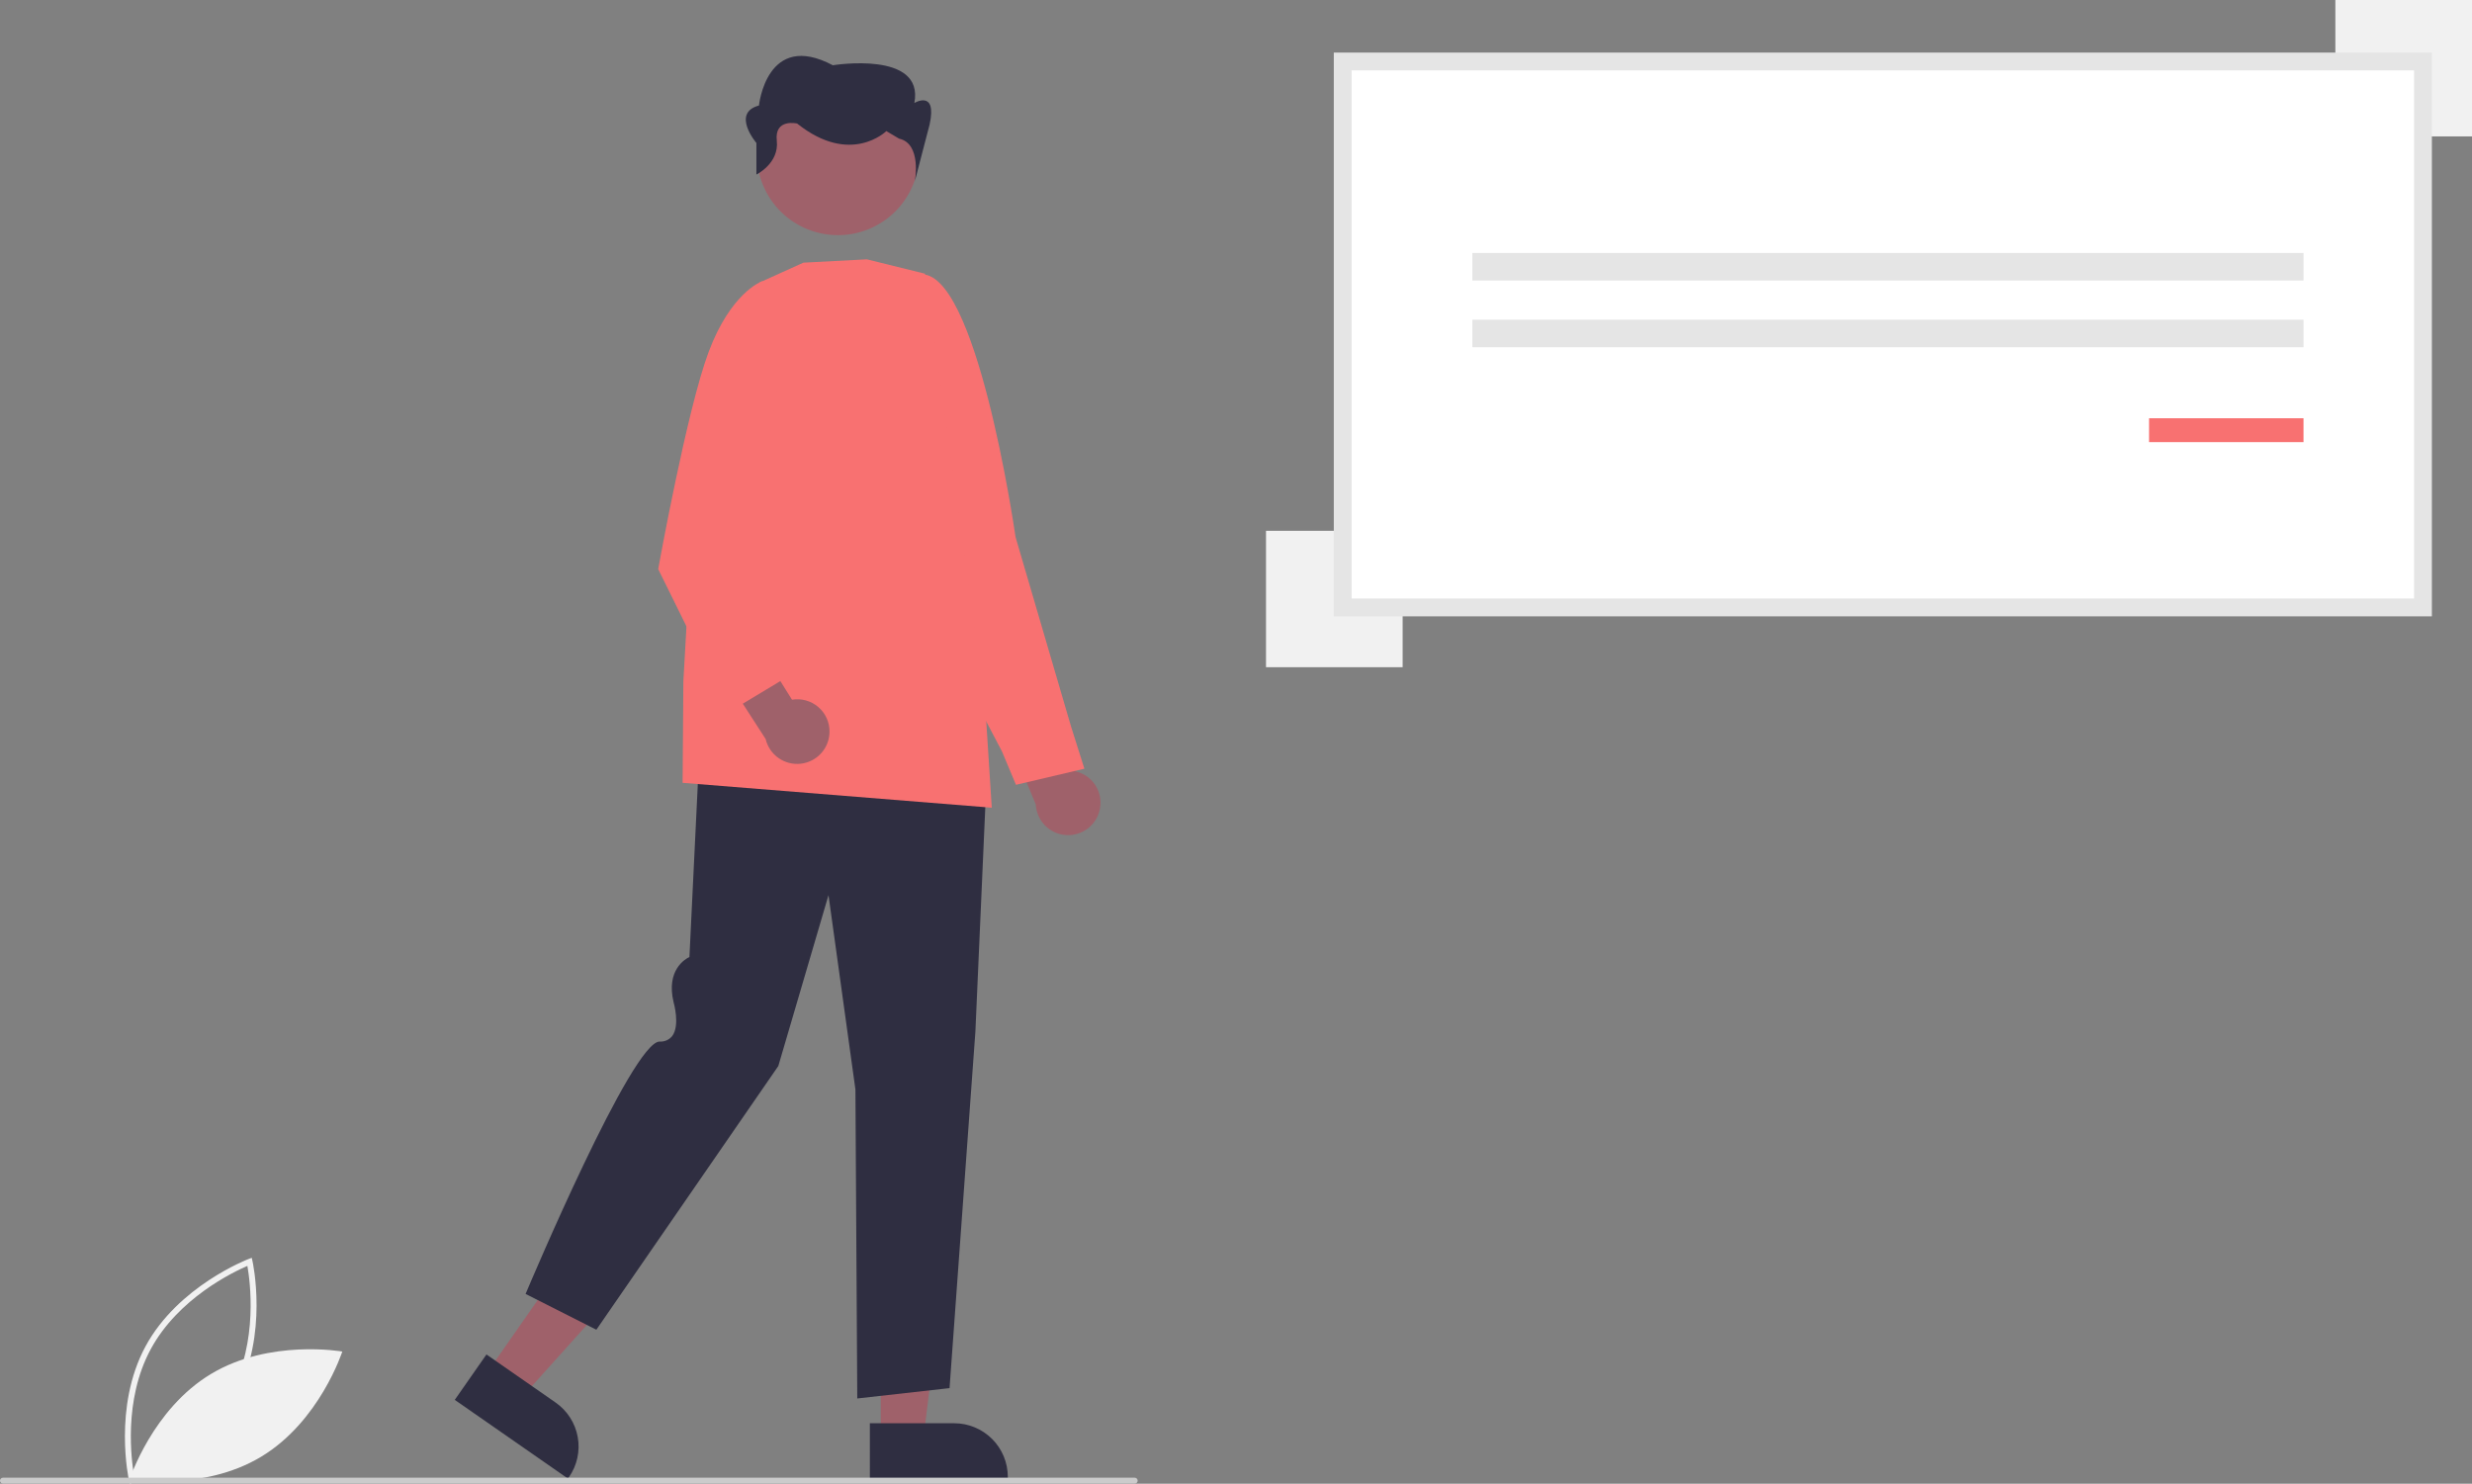<svg width="683" height="410" viewBox="0 0 683 410" fill="none" xmlns="http://www.w3.org/2000/svg">
<rect x="0" y="0" width="683" height="410" fill="#808080" stroke="none"/>
<g clip-path="url(#clip0_75_1081)">
<path d="M35.635 409.084C35.589 408.883 31.17 388.764 40.195 372.054C49.22 355.345 68.484 347.976 68.677 347.903L69.557 347.573L69.765 348.489C69.811 348.69 74.23 368.809 65.205 385.519C56.181 402.228 36.917 409.597 36.723 409.67L35.843 410L35.635 409.084ZM68.35 349.809C64.491 351.466 49.262 358.719 41.64 372.832C34.017 386.946 36.317 403.637 37.05 407.764C40.907 406.111 56.131 398.869 63.76 384.741C71.383 370.628 69.084 353.939 68.35 349.809Z" fill="#F1F1F1"/>
<path d="M58.309 379.658C42.091 389.399 35.845 408.749 35.845 408.749C35.845 408.749 55.893 412.305 72.111 402.563C88.329 392.821 94.575 373.471 94.575 373.471C94.575 373.471 74.527 369.916 58.309 379.658Z" fill="#F1F1F1"/>
<path d="M303.905 223.49C304.153 222.215 304.117 220.902 303.801 219.643C303.485 218.383 302.896 217.208 302.076 216.201C301.256 215.193 300.225 214.378 299.055 213.811C297.885 213.245 296.605 212.941 295.305 212.922L287.795 194.065L275.204 195.827L286.185 222.308C286.297 224.49 287.208 226.556 288.744 228.114C290.28 229.671 292.335 230.612 294.519 230.757C296.703 230.903 298.865 230.244 300.595 228.904C302.325 227.565 303.503 225.638 303.905 223.49Z" fill="#9F616A"/>
<path d="M280.71 216.864L276.808 207.576L252.498 161.373L253.82 75.882L254.073 75.848C269.629 73.796 280.154 145.358 280.595 148.406L295.955 200.855L299.611 212.416L280.71 216.864Z" fill="#F87171"/>
<path d="M243.355 397.137L255.175 397.136L260.798 351.616L243.353 351.617L243.355 397.137Z" fill="#9F616A"/>
<path d="M240.34 393.284L263.618 393.283H263.619C267.553 393.283 271.326 394.843 274.108 397.621C276.89 400.398 278.453 404.165 278.453 408.093V408.575L240.341 408.576L240.34 393.284Z" fill="#2F2E41"/>
<path d="M134.674 379.156L144.373 385.903L175.052 351.768L160.739 341.81L134.674 379.156Z" fill="#9F616A"/>
<path d="M134.408 374.274L153.506 387.561L153.507 387.562C156.734 389.808 158.936 393.242 159.628 397.109C160.32 400.976 159.445 404.958 157.196 408.181L156.92 408.576L125.651 386.821L134.408 374.274Z" fill="#2F2E41"/>
<path d="M236.859 386.437L236.348 301.046L228.911 247.352L215.045 294.571L215.018 294.609L164.77 367.443L145.218 357.553L145.325 357.298C146.52 354.461 174.676 287.817 182.244 287.817C182.905 287.863 183.567 287.749 184.173 287.482C184.78 287.216 185.313 286.807 185.725 286.29C187.947 283.328 186.138 277.044 186.119 276.981C183.953 268.012 189.4 264.957 190.485 264.447L193.403 204.305L193.705 204.326L272.813 209.866L269.494 285.06L262.355 383.58L262.11 383.608L236.859 386.437Z" fill="#2F2E41"/>
<path d="M274.022 223.192L273.68 223.165L188.601 216.318L188.811 188.212L192.975 114.826L192.999 114.775L209.957 78.017L221.978 72.582L239.517 71.661L239.56 71.672L255.566 75.631L272.217 194.97L274.022 223.192Z" fill="#F87171"/>
<path d="M242.266 62.24C253.121 56.316 257.11 42.727 251.176 31.889C245.242 21.051 231.632 17.067 220.777 22.992C209.921 28.917 205.932 42.506 211.866 53.344C217.8 64.182 231.41 68.165 242.266 62.24Z" fill="#9F616A"/>
<path d="M208.993 48.23V39.517C208.993 39.517 201.955 31.24 209.697 29.155C209.697 29.155 211.809 8.307 230.108 18.036C230.108 18.036 255.447 13.867 252.631 28.46C252.631 28.46 258.966 24.651 256.854 34.38L252.77 50.052C252.77 50.052 254.743 39.699 248.408 38.309L244.889 36.224C244.889 36.224 235.035 45.954 220.255 34.14C220.255 34.14 213.92 32.63 214.624 38.885C215.328 45.139 208.993 48.23 208.993 48.23Z" fill="#2F2E41"/>
<path d="M229.189 202.204C229.203 200.906 228.932 199.62 228.395 198.438C227.857 197.256 227.067 196.205 226.079 195.361C225.091 194.517 223.93 193.899 222.677 193.551C221.425 193.204 220.111 193.134 218.828 193.348L208.051 176.143L195.981 180.132L211.543 204.216C212.046 206.343 213.313 208.212 215.104 209.469C216.895 210.726 219.086 211.283 221.261 211.035C223.436 210.787 225.445 209.751 226.906 208.123C228.367 206.496 229.179 204.389 229.189 202.204Z" fill="#9F616A"/>
<path d="M201.353 196.78L181.854 157.256L181.872 157.16C181.95 156.722 189.799 113.212 195.802 97.218C201.843 81.124 210.111 77.892 210.46 77.763L210.635 77.698L218.049 84.798L207.779 153.242L218.849 186.251L201.353 196.78Z" fill="#F87171"/>
<path d="M683 0H645.247V37.693H683V0Z" fill="#F1F1F1"/>
<path d="M387.544 146.675H349.792V184.369H387.544V146.675Z" fill="#F1F1F1"/>
<path d="M370.981 167.851H669.453V16.99H370.981V167.851Z" fill="white"/>
<path d="M671.915 170.31H368.519V14.531H671.915V170.31ZM373.444 165.393H666.991V19.448H373.444V165.393Z" fill="#E5E5E5"/>
<path d="M636.448 69.909H406.808V77.513H636.448V69.909Z" fill="#E5E5E5"/>
<path d="M636.448 88.349H406.808V95.952H636.448V88.349Z" fill="#E5E5E5"/>
<path d="M636.448 115.575H593.771V122.173H636.448V115.575Z" fill="#F87171"/>
<path d="M313.511 409.967H0.821C0.603 409.967 0.394 409.881 0.24 409.727C0.086 409.573 0 409.365 0 409.148C0 408.93 0.086 408.722 0.24 408.568C0.394 408.414 0.603 408.328 0.821 408.328H313.511C313.729 408.328 313.938 408.414 314.092 408.568C314.246 408.722 314.332 408.93 314.332 409.148C314.332 409.365 314.246 409.573 314.092 409.727C313.938 409.881 313.729 409.967 313.511 409.967Z" fill="#CBCBCB"/>
</g>
<defs>
<clipPath id="clip0_75_1081">
<rect width="683" height="410" fill="white"/>
</clipPath>
</defs>
</svg>
